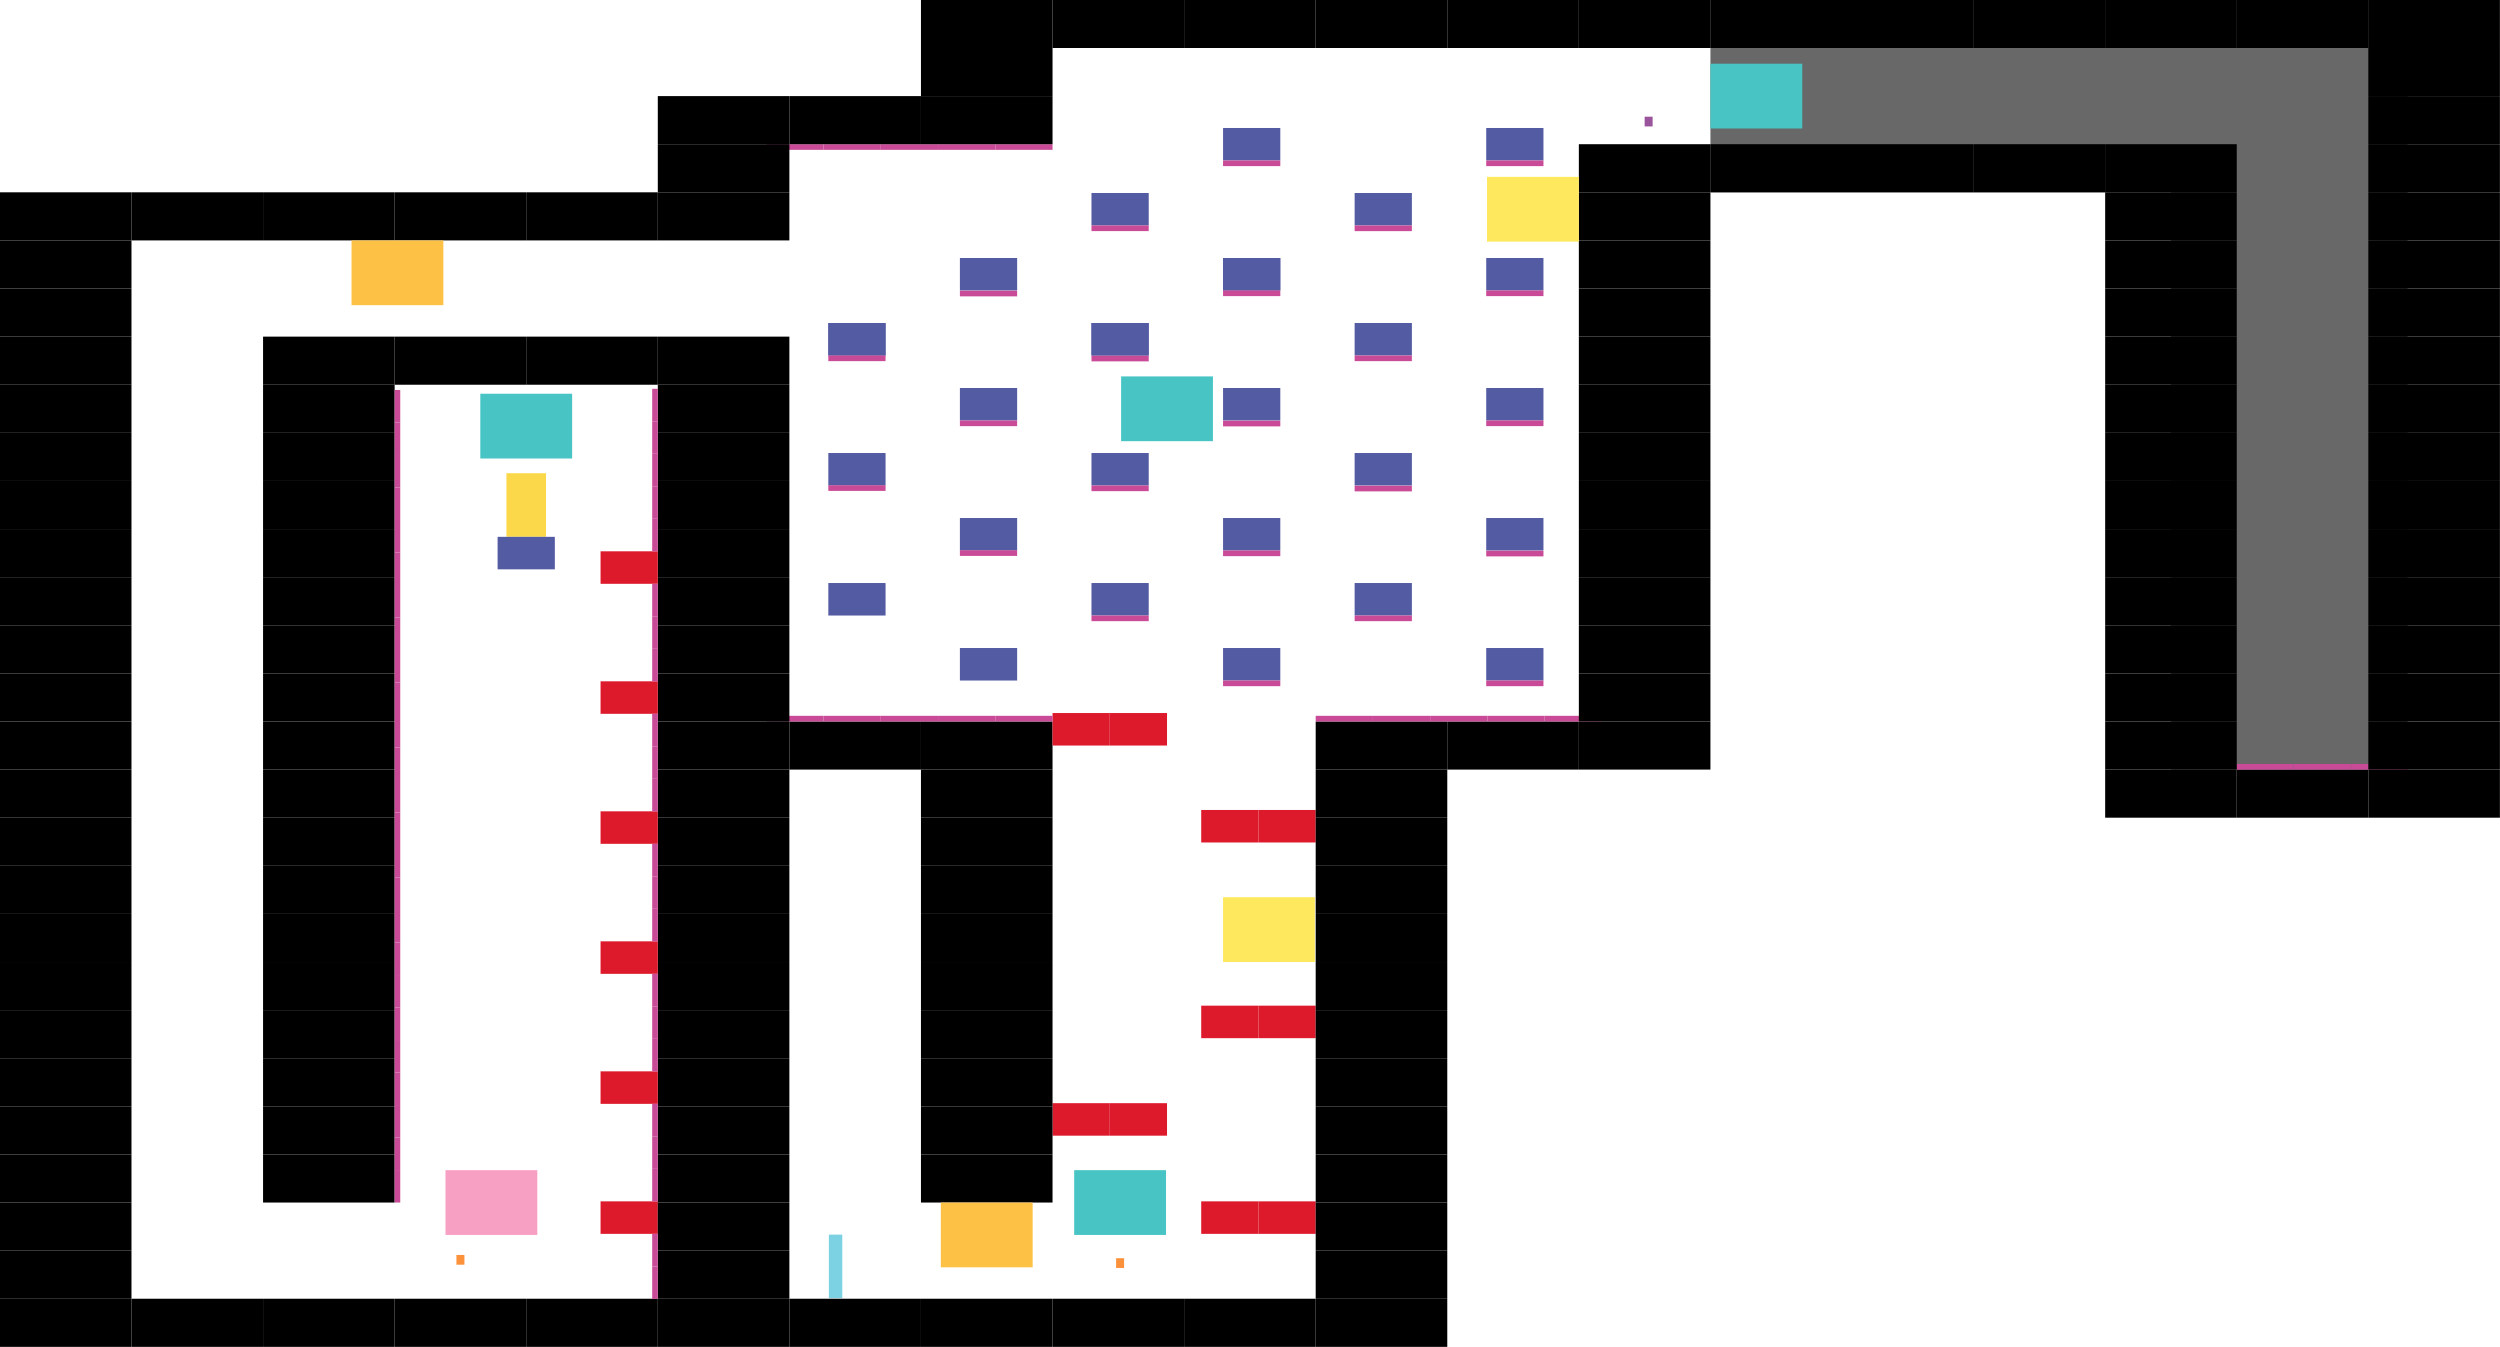 <?xml version="1.0" encoding="utf-8"?>
<!-- Generator: Adobe Illustrator 15.1.0, SVG Export Plug-In . SVG Version: 6.00 Build 0)  -->
<!DOCTYPE svg PUBLIC "-//W3C//DTD SVG 1.1//EN" "http://www.w3.org/Graphics/SVG/1.1/DTD/svg11.dtd">
<svg version="1.1" id="Calque_1" xmlns="http://www.w3.org/2000/svg" xmlns:xlink="http://www.w3.org/1999/xlink" x="0px" y="0px"
	 width="15871.95px" height="8551.65px" viewBox="0 0 15871.95 8551.65" enable-background="new 0 0 15871.95 8551.65"
	 xml:space="preserve">
<rect id="shadows_1_" x="10859.146" y="-0.702" fill="#686868" width="4425.992" height="1221.664"/>
<rect id="shadows_3_" x="13782.934" y="1018.918" fill="#686868" width="1502.202" height="3867.234"/>
<rect id="characterstart_4_" x="5262.301" y="7838.325" fill="#7CD2E2" width="85.193" height="403.363"/>
<rect id="groundcage1_27_" x="4176.217" y="8245.53" width="835.367" height="305.416"/>
<rect id="end_4_" x="3215.219" y="3004.484" fill="#FBD849" width="251.266" height="403.363"/>
<rect id="groundcage1_3_" x="5011.585" y="8245.53" width="835.366" height="305.416"/>
<rect id="groundcage1_2_" x="5846.952" y="8245.53" width="835.366" height="305.416"/>
<rect id="groundcage1_5_" x="6682.317" y="8245.53" width="835.366" height="305.416"/>
<rect id="groundcage1_4_" x="7517.685" y="8245.53" width="835.366" height="305.416"/>
<rect id="groundcage1_6_" x="4176.217" y="7940.114" width="835.367" height="305.416"/>
<rect id="groundcage1_13_" x="5846.952" y="7329.282" width="835.366" height="305.416"/>
<rect id="groundcage1_15_" x="8353.051" y="8245.53" width="835.365" height="305.416"/>
<rect id="groundcage1_25_" x="8353.051" y="4580.538" width="835.365" height="305.416"/>
<rect id="groundcage1_31_" x="5846.952" y="4580.538" width="835.366" height="305.416"/>
<rect id="platformcage3_2_" x="7989.637" y="7627.152" fill="#DD192C" width="363.413" height="206.352"/>
<rect id="platformcage3_1_" x="7626.223" y="7627.152" fill="#DD192C" width="363.414" height="206.352"/>
<rect id="platformcage3_11_" x="3812.805" y="7627.152" fill="#DD192C" width="363.413" height="206.352"/>
<rect id="platformcage3_6_" x="7989.637" y="6384.745" fill="#DD192C" width="363.412" height="206.352"/>
<rect id="platformcage3_5_" x="7626.222" y="6384.745" fill="#DD192C" width="363.414" height="206.352"/>
<rect id="platformcage3_7_" x="7045.73" y="7003.801" fill="#DD192C" width="363.414" height="206.352"/>
<rect id="platformcage3_3_" x="6682.317" y="7003.801" fill="#DD192C" width="363.413" height="206.352"/>
<rect id="platformcage3_8_" x="7989.635" y="5142.338" fill="#DD192C" width="363.413" height="206.352"/>
<rect id="platformcage3_4_" x="7626.221" y="5142.338" fill="#DD192C" width="363.414" height="206.352"/>
<rect id="platformcage3_15_" x="7045.73" y="4526.895" fill="#DD192C" width="363.414" height="206.352"/>
<rect id="platformcage3_14_" x="6682.317" y="4526.895" fill="#DD192C" width="363.413" height="206.352"/>
<rect id="groundcage1_22_" x="5011.584" y="4580.538" width="835.365" height="305.416"/>
<rect id="groundcage1_45_" x="9188.416" y="4580.538" width="835.365" height="305.416"/>
<rect id="groundcage1_47_" x="10023.781" y="4580.538" width="835.365" height="305.416"/>
<rect id="groundcage1_72_" x="10023.78" y="915.546" width="835.365" height="305.416"/>
<rect id="groundcage1_106_" x="1670.122" y="2137.21" width="835.365" height="305.416"/>
<rect id="platformcage4_1_" x="6094.199" y="4114.191" fill="#535BA2" width="363.414" height="206.352"/>
<rect id="platformcage4_4_" x="6929.567" y="3701.488" fill="#535BA2" width="363.414" height="206.352"/>
<rect id="platformcage4_8_" x="5258.834" y="3701.488" fill="#535BA2" width="363.413" height="206.352"/>
<rect id="platformcage4_29_" x="3159.146" y="3408.263" fill="#535BA2" width="363.413" height="206.352"/>
<rect id="platformcage4_7_" x="6929.567" y="2050.676" fill="#535BA2" width="363.414" height="206.352"/>
<rect id="platformcage4_10_" x="5258.834" y="2050.676" fill="#535BA2" width="363.413" height="206.352"/>
<rect id="platformcage4_5_" x="6094.199" y="3288.785" fill="#535BA2" width="363.414" height="206.352"/>
<rect id="platformcage4_3_" x="5258.834" y="2876.082" fill="#535BA2" width="363.413" height="206.352"/>
<rect id="platformcage4_9_" x="6929.567" y="2876.082" fill="#535BA2" width="363.414" height="206.352"/>
<rect id="platformcage4_2_" x="6094.199" y="2463.379" fill="#535BA2" width="363.414" height="206.352"/>
<rect id="platformcage4_24_" x="6929.567" y="1225.27" fill="#535BA2" width="363.413" height="206.352"/>
<rect id="platformcage4_21_" x="5258.834" y="2050.676" fill="#535BA2" width="363.413" height="206.352"/>
<rect id="platformcage4_20_" x="6929.567" y="2050.676" fill="#535BA2" width="363.413" height="206.352"/>
<rect id="platformcage4_15_" x="6094.199" y="1637.973" fill="#535BA2" width="363.413" height="206.352"/>
<rect id="platformcage4_19_" x="7764.934" y="4114.191" fill="#535BA2" width="363.412" height="206.352"/>
<rect id="platformcage4_18_" x="8600.301" y="3701.488" fill="#535BA2" width="363.414" height="206.352"/>
<rect id="platformcage4_14_" x="7764.934" y="3288.785" fill="#535BA2" width="363.412" height="206.352"/>
<rect id="platformcage4_12_" x="8600.301" y="2876.082" fill="#535BA2" width="363.414" height="206.352"/>
<rect id="platformcage4_11_" x="7764.934" y="2463.379" fill="#535BA2" width="363.412" height="206.352"/>
<rect id="platformcage4_22_" x="9435.666" y="4114.191" fill="#535BA2" width="363.414" height="206.352"/>
<rect id="platformcage4_17_" x="9435.666" y="3288.785" fill="#535BA2" width="363.414" height="206.352"/>
<rect id="platformcage4_13_" x="9435.666" y="2463.379" fill="#535BA2" width="363.414" height="206.352"/>
<rect id="platformcage4_27_" x="8600.302" y="2050.676" fill="#535BA2" width="363.414" height="206.352"/>
<rect id="platformcage4_26_" x="7764.934" y="1637.973" fill="#535BA2" width="363.414" height="206.352"/>
<rect id="platformcage4_28_" x="7764.937" y="1637.973" fill="#535BA2" width="363.413" height="206.352"/>
<rect id="platformcage4_23_" x="8600.305" y="1225.27" fill="#535BA2" width="363.413" height="206.352"/>
<rect id="platformcage4_16_" x="7764.938" y="812.566" fill="#535BA2" width="363.412" height="206.352"/>
<rect id="platformcage4_25_" x="9435.676" y="812.566" fill="#535BA2" width="363.412" height="206.352"/>
<rect id="groundcage3_113_" x="5846.95" y="304.714" width="835.366" height="305.416"/>
<rect id="groundcage1_82_" x="10859.153" y="915.546" width="835.365" height="305.416"/>
<rect id="groundcage4_1_" x="11694.511" y="915.546" width="835.367" height="305.416"/>
<rect id="groundcage1_88_" x="12529.883" y="915.546" width="835.366" height="305.416"/>
<rect id="groundcage1_91_" x="13365.25" y="915.546" width="835.364" height="305.416"/>
<rect id="groundcage1_100_" x="15035.98" y="4885.953" width="835.366" height="305.416"/>
<rect id="groundcage1_99_" x="13365.253" y="4885.953" width="835.363" height="305.416"/>
<rect id="groundcage1_101_" x="14200.615" y="4885.953" width="835.365" height="305.416"/>
<rect id="spadesdown_11_" x="14200.616" y="4850.158" fill="#C94A96" width="361.51" height="35.795"/>
<rect id="spadesdown_12_" x="14562.126" y="4850.158" fill="#C94A96" width="361.506" height="35.795"/>
<rect id="spadesdown_13_" x="14923.632" y="4850.158" fill="#C94A96" width="361.508" height="35.795"/>
<rect id="pillevolutiond_1_" x="10441.463" y="740.848" fill="#9A549C" width="50.684" height="61.855"/>
<rect id="spadesdown_1_" x="6318.904" y="4544.555" fill="#C94A96" width="363.413" height="35.983"/>
<rect id="spadesdown_2_" x="5955.491" y="4544.555" fill="#C94A96" width="363.413" height="35.983"/>
<rect id="spadesdown_3_" x="5592.077" y="4544.555" fill="#C94A96" width="363.414" height="35.983"/>
<rect id="spadesdown_6_" x="5228.665" y="4544.555" fill="#C94A96" width="363.413" height="35.983"/>
<rect id="spadesdown_4_" x="4865.253" y="4544.555" fill="#C94A96" width="363.413" height="35.983"/>
<rect id="spadesdown_5_" x="8353.049" y="4544.555" fill="#C94A96" width="363.413" height="35.983"/>
<rect id="spadesdown_7_" x="8716.463" y="4544.556" fill="#C94A96" width="363.413" height="35.983"/>
<rect id="spadesdown_9_" x="9079.876" y="4544.555" fill="#C94A96" width="363.412" height="35.983"/>
<rect id="spadesdown_8_" x="9443.288" y="4544.555" fill="#C94A96" width="363.414" height="35.983"/>
<rect id="spadesdown_10_" x="9806.701" y="4544.555" fill="#C94A96" width="363.413" height="35.983"/>
<rect id="spadesup_1_" x="6929.567" y="3907.84" fill="#C94A96" width="363.414" height="35.792"/>
<rect id="spadesup_2_" x="7764.934" y="4320.543" fill="#C94A96" width="363.412" height="35.793"/>
<rect id="spadesup_4_" x="5258.834" y="3080.84" fill="#C94A96" width="363.413" height="35.792"/>
<rect id="spadesup_3_" x="6094.199" y="3493.543" fill="#C94A96" width="363.414" height="35.792"/>
<rect id="spadesup_6_" x="5258.834" y="2257.027" fill="#C94A96" width="363.413" height="35.792"/>
<rect id="spadesup_5_" x="6094.199" y="2669.73" fill="#C94A96" width="363.414" height="35.792"/>
<rect id="spadesup_8_" x="6929.567" y="3082.434" fill="#C94A96" width="363.414" height="35.792"/>
<rect id="spadesup_7_" x="7764.934" y="3495.137" fill="#C94A96" width="363.412" height="35.792"/>
<rect id="spadesup_10_" x="8600.301" y="3907.84" fill="#C94A96" width="363.412" height="35.792"/>
<rect id="spadesup_9_" x="9435.666" y="4320.543" fill="#C94A96" width="363.413" height="35.793"/>
<rect id="spadesup_15_" x="6094.201" y="1845.73" fill="#C94A96" width="363.413" height="35.792"/>
<rect id="spadesup_14_" x="6929.569" y="2258.434" fill="#C94A96" width="363.413" height="35.792"/>
<rect id="spadesup_13_" x="7764.934" y="2671.137" fill="#C94A96" width="363.414" height="35.792"/>
<rect id="spadesup_12_" x="8600.303" y="3083.84" fill="#C94A96" width="363.411" height="35.792"/>
<rect id="spadesup_11_" x="9435.666" y="3496.543" fill="#C94A96" width="363.413" height="35.792"/>
<rect id="spadesup_19_" x="6929.569" y="1431.436" fill="#C94A96" width="363.413" height="35.792"/>
<rect id="spadesup_18_" x="7764.934" y="1844.139" fill="#C94A96" width="363.414" height="35.792"/>
<rect id="spadesup_16_" x="9435.666" y="2669.545" fill="#C94A96" width="363.413" height="35.792"/>
<rect id="spadesup_21_" x="7764.934" y="1018.918" fill="#C94A96" width="363.414" height="35.792"/>
<rect id="spadesup_20_" x="8600.301" y="1431.621" fill="#C94A96" width="363.412" height="35.792"/>
<rect id="spadesup_22_" x="9435.676" y="1018.918" fill="#C94A96" width="363.412" height="35.792"/>
<rect id="spadesup_23_" x="4865.254" y="915.546" fill="#C94A96" width="363.412" height="35.792"/>
<rect id="spadesup_24_" x="5228.667" y="915.546" fill="#C94A96" width="363.411" height="35.792"/>
<rect id="spadesup_26_" x="5592.079" y="915.546" fill="#C94A96" width="363.412" height="35.792"/>
<rect id="spadesup_25_" x="5955.491" y="915.546" fill="#C94A96" width="363.413" height="35.792"/>
<rect id="spadesup_27_" x="6318.904" y="915.546" fill="#C94A96" width="363.412" height="35.792"/>
<rect id="groundcage3_114_" x="4176.218" y="915.546" width="835.366" height="305.416"/>
<rect id="platformcage4_30_" x="9435.666" y="1637.973" fill="#535BA2" width="363.414" height="206.352"/>
<rect id="spadesup_33_" x="9435.666" y="1844.139" fill="#C94A96" width="363.413" height="35.792"/>
<rect id="spadesup_17_" x="8600.306" y="2257.027" fill="#C94A96" width="363.412" height="35.792"/>
<rect id="groundcage2" x="-0.609" y="1220.962" width="835.365" height="305.416"/>
<rect id="groundcage2_1_" x="834.757" y="1220.962" width="835.365" height="305.416"/>
<rect id="groundcage2_2_" x="1670.122" y="1220.962" width="835.365" height="305.416"/>
<rect id="groundcage2_3_" x="2505.488" y="1220.962" width="835.365" height="305.416"/>
<rect id="groundcage2_4_" x="3340.854" y="1220.962" width="835.365" height="305.416"/>
<rect id="groundcage2_5_" x="4176.22" y="1220.962" width="835.366" height="305.416"/>
<rect id="groundcage1_83_" x="4176.219" y="2137.21" width="835.366" height="305.416"/>
<rect id="groundcage1_128_" x="-0.609" y="8245.53" width="835.365" height="305.416"/>
<rect id="groundcage1_135_" x="834.757" y="8245.53" width="835.365" height="305.416"/>
<rect id="groundcage1_136_" x="1670.122" y="8245.53" width="835.365" height="305.416"/>
<rect id="groundcage1_137_" x="2505.488" y="8245.53" width="835.365" height="305.416"/>
<rect id="groundcage1_138_" x="3340.854" y="8245.53" width="835.365" height="305.416"/>
<rect id="groundcage3" x="-0.609" y="7940.114" width="835.365" height="305.416"/>
<rect id="groundcage3_1_" x="-0.609" y="7634.698" width="835.365" height="305.416"/>
<rect id="groundcage3_3_" x="-0.609" y="7329.282" width="835.365" height="305.416"/>
<rect id="groundcage3_2_" x="-0.609" y="7023.866" width="835.365" height="305.416"/>
<rect id="groundcage3_7_" x="-0.609" y="6718.45" width="835.365" height="305.416"/>
<rect id="groundcage3_6_" x="-0.609" y="6413.034" width="835.365" height="305.416"/>
<rect id="groundcage3_5_" x="-0.609" y="6107.618" width="835.365" height="305.416"/>
<rect id="groundcage3_4_" x="-0.609" y="5802.202" width="835.365" height="305.416"/>
<rect id="groundcage3_11_" x="-0.609" y="5496.786" width="835.365" height="305.416"/>
<rect id="groundcage3_10_" x="-0.609" y="5191.37" width="835.365" height="305.416"/>
<rect id="groundcage3_9_" x="-0.609" y="4885.954" width="835.365" height="305.416"/>
<rect id="groundcage3_8_" x="-0.609" y="4580.538" width="835.365" height="305.416"/>
<rect id="groundcage3_15_" x="-0.609" y="4275.122" width="835.365" height="305.416"/>
<rect id="groundcage3_14_" x="-0.609" y="3969.706" width="835.365" height="305.416"/>
<rect id="groundcage3_13_" x="-0.609" y="3664.29" width="835.365" height="305.416"/>
<rect id="groundcage3_12_" x="-0.609" y="3358.874" width="835.365" height="305.416"/>
<rect id="groundcage3_19_" x="-0.609" y="3053.458" width="835.365" height="305.416"/>
<rect id="groundcage3_18_" x="-0.609" y="2748.042" width="835.365" height="305.416"/>
<rect id="groundcage3_17_" x="-0.609" y="2442.626" width="835.365" height="305.416"/>
<rect id="groundcage3_55_" x="4176.219" y="7634.698" width="835.366" height="305.416"/>
<rect id="groundcage3_54_" x="4176.219" y="7329.282" width="835.366" height="305.416"/>
<rect id="groundcage3_53_" x="4176.219" y="7023.866" width="835.366" height="305.416"/>
<rect id="groundcage3_52_" x="4176.219" y="6718.45" width="835.366" height="305.416"/>
<rect id="groundcage3_51_" x="4176.219" y="6413.034" width="835.366" height="305.416"/>
<rect id="groundcage3_50_" x="4176.219" y="6107.618" width="835.366" height="305.416"/>
<rect id="groundcage3_49_" x="4176.219" y="5802.202" width="835.366" height="305.416"/>
<rect id="groundcage3_48_" x="4176.219" y="5496.786" width="835.366" height="305.416"/>
<rect id="groundcage3_47_" x="4176.219" y="5191.37" width="835.366" height="305.416"/>
<rect id="groundcage3_46_" x="4176.219" y="4885.954" width="835.366" height="305.416"/>
<rect id="groundcage3_45_" x="4176.219" y="4580.538" width="835.366" height="305.416"/>
<rect id="groundcage3_44_" x="4176.219" y="4275.122" width="835.366" height="305.416"/>
<rect id="groundcage3_43_" x="4176.219" y="3969.706" width="835.366" height="305.416"/>
<rect id="groundcage3_42_" x="4176.219" y="3664.29" width="835.366" height="305.416"/>
<rect id="groundcage3_41_" x="4176.219" y="3358.874" width="835.366" height="305.416"/>
<rect id="groundcage3_40_" x="4176.219" y="3053.458" width="835.366" height="305.416"/>
<rect id="groundcage3_39_" x="4176.219" y="2748.042" width="835.366" height="305.416"/>
<rect id="groundcage3_38_" x="4176.219" y="2442.626" width="835.366" height="305.416"/>
<rect id="groundcage3_37_" x="1670.122" y="7023.866" width="835.365" height="305.416"/>
<rect id="groundcage3_36_" x="1670.122" y="6718.45" width="835.365" height="305.416"/>
<rect id="groundcage3_35_" x="1670.122" y="6413.034" width="835.365" height="305.416"/>
<rect id="groundcage3_34_" x="1670.122" y="6107.618" width="835.365" height="305.416"/>
<rect id="groundcage3_33_" x="1670.122" y="5802.202" width="835.365" height="305.416"/>
<rect id="groundcage3_32_" x="1670.122" y="5496.786" width="835.365" height="305.416"/>
<rect id="groundcage3_31_" x="1670.122" y="5191.37" width="835.365" height="305.416"/>
<rect id="groundcage3_30_" x="1670.122" y="4885.954" width="835.365" height="305.416"/>
<rect id="groundcage3_29_" x="1670.122" y="4580.538" width="835.365" height="305.416"/>
<rect id="groundcage3_28_" x="1670.122" y="4275.122" width="835.365" height="305.416"/>
<rect id="groundcage3_27_" x="1670.122" y="3969.706" width="835.365" height="305.416"/>
<rect id="groundcage3_26_" x="1670.122" y="3664.29" width="835.365" height="305.416"/>
<rect id="groundcage3_25_" x="1670.122" y="3358.874" width="835.365" height="305.416"/>
<rect id="groundcage3_24_" x="1670.122" y="3053.458" width="835.365" height="305.416"/>
<rect id="groundcage3_23_" x="1670.122" y="2748.042" width="835.365" height="305.416"/>
<rect id="groundcage3_22_" x="1670.122" y="2442.626" width="835.365" height="305.416"/>
<rect id="groundcage3_16_" x="-0.609" y="2137.21" width="835.365" height="305.416"/>
<rect id="groundcage3_21_" x="-0.609" y="1831.794" width="835.365" height="305.416"/>
<rect id="groundcage3_20_" x="-0.609" y="1526.378" width="835.365" height="305.416"/>
<rect id="groundcage1_141_" x="1670.122" y="7329.282" width="835.365" height="305.416"/>
<rect id="platformcage3_12_" x="3812.805" y="6801.742" fill="#DD192C" width="363.413" height="206.352"/>
<rect id="spadesright_1_" x="4140.629" y="7833.653" fill="#C94A96" width="35.59" height="206.354"/>
<rect id="spadesright_2_" x="4140.629" y="8040.007" fill="#C94A96" width="35.59" height="206.354"/>
<rect id="spadesright_4_" x="4140.629" y="7214.445" fill="#C94A96" width="35.59" height="206.354"/>
<rect id="spadesright_3_" x="4140.629" y="7420.799" fill="#C94A96" width="35.59" height="206.354"/>
<rect id="spadesright_5_" x="4140.629" y="7008.094" fill="#C94A96" width="35.59" height="206.354"/>
<rect id="platformcage3_9_" x="3812.804" y="5976.332" fill="#DD192C" width="363.413" height="206.352"/>
<rect id="spadesright_8_" x="4140.629" y="6389.035" fill="#C94A96" width="35.59" height="206.354"/>
<rect id="spadesright_7_" x="4140.629" y="6595.389" fill="#C94A96" width="35.59" height="206.354"/>
<rect id="spadesright_6_" x="4140.629" y="6182.684" fill="#C94A96" width="35.59" height="206.354"/>
<rect id="platformcage3_16_" x="3812.804" y="5150.922" fill="#DD192C" width="363.413" height="206.352"/>
<rect id="spadesright_14_" x="4140.628" y="5563.625" fill="#C94A96" width="35.59" height="206.354"/>
<rect id="spadesright_13_" x="4140.628" y="5769.979" fill="#C94A96" width="35.59" height="206.354"/>
<rect id="spadesright_12_" x="4140.628" y="5357.273" fill="#C94A96" width="35.59" height="206.354"/>
<rect id="platformcage3_10_" x="3812.803" y="4325.512" fill="#DD192C" width="363.413" height="206.352"/>
<rect id="spadesright_11_" x="4140.628" y="4738.215" fill="#C94A96" width="35.589" height="206.354"/>
<rect id="spadesright_10_" x="4140.628" y="4944.568" fill="#C94A96" width="35.589" height="206.354"/>
<rect id="spadesright_9_" x="4140.628" y="4531.863" fill="#C94A96" width="35.589" height="206.354"/>
<rect id="platformcage3_18_" x="3812.803" y="3500.102" fill="#DD192C" width="363.413" height="206.352"/>
<rect id="spadesright_20_" x="4140.627" y="3912.805" fill="#C94A96" width="35.59" height="206.354"/>
<rect id="spadesright_19_" x="4140.627" y="4119.158" fill="#C94A96" width="35.59" height="206.354"/>
<rect id="spadesright_18_" x="4140.627" y="3706.453" fill="#C94A96" width="35.59" height="206.354"/>
<rect id="spadesright_17_" x="4140.627" y="3087.395" fill="#C94A96" width="35.59" height="206.354"/>
<rect id="spadesright_16_" x="4140.627" y="3293.748" fill="#C94A96" width="35.59" height="206.354"/>
<rect id="spadesright_15_" x="4140.627" y="2881.043" fill="#C94A96" width="35.59" height="206.354"/>
<rect id="spadesright_21_" x="4140.627" y="2674.689" fill="#C94A96" width="35.59" height="206.354"/>
<rect id="spadesright_22_" x="4140.627" y="2468.336" fill="#C94A96" width="35.59" height="206.354"/>
<rect id="spadesleft_1_" x="2505.488" y="7428.345" fill="#C94A96" width="35.59" height="206.354"/>
<rect id="spadesleft_2_" x="2505.488" y="7221.991" fill="#C94A96" width="35.59" height="206.354"/>
<rect id="spadesleft_4_" x="2505.488" y="7015.638" fill="#C94A96" width="35.59" height="206.354"/>
<rect id="spadesleft_3_" x="2505.488" y="6809.284" fill="#C94A96" width="35.59" height="206.354"/>
<rect id="spadesleft_8_" x="2505.488" y="6602.931" fill="#C94A96" width="35.59" height="206.354"/>
<rect id="spadesleft_7_" x="2505.488" y="6396.577" fill="#C94A96" width="35.59" height="206.354"/>
<rect id="spadesleft_6_" x="2505.488" y="6190.224" fill="#C94A96" width="35.59" height="206.354"/>
<rect id="spadesleft_5_" x="2505.488" y="5983.87" fill="#C94A96" width="35.59" height="206.354"/>
<rect id="spadesleft_16_" x="2505.488" y="5777.517" fill="#C94A96" width="35.59" height="206.354"/>
<rect id="spadesleft_15_" x="2505.488" y="5571.163" fill="#C94A96" width="35.59" height="206.354"/>
<rect id="spadesleft_14_" x="2505.488" y="5364.81" fill="#C94A96" width="35.59" height="206.354"/>
<rect id="spadesleft_13_" x="2505.488" y="5158.456" fill="#C94A96" width="35.59" height="206.354"/>
<rect id="spadesleft_12_" x="2505.488" y="4952.103" fill="#C94A96" width="35.59" height="206.354"/>
<rect id="spadesleft_11_" x="2505.488" y="4745.749" fill="#C94A96" width="35.59" height="206.354"/>
<rect id="spadesleft_10_" x="2505.488" y="4539.396" fill="#C94A96" width="35.59" height="206.354"/>
<rect id="spadesleft_9_" x="2505.488" y="4333.042" fill="#C94A96" width="35.59" height="206.354"/>
<rect id="spadesleft_25_" x="2505.488" y="4126.688" fill="#C94A96" width="35.59" height="206.354"/>
<rect id="spadesleft_24_" x="2505.488" y="3920.335" fill="#C94A96" width="35.59" height="206.354"/>
<rect id="spadesleft_23_" x="2505.488" y="3713.981" fill="#C94A96" width="35.59" height="206.354"/>
<rect id="spadesleft_22_" x="2505.488" y="3507.628" fill="#C94A96" width="35.59" height="206.354"/>
<rect id="spadesleft_21_" x="2505.488" y="3301.274" fill="#C94A96" width="35.59" height="206.354"/>
<rect id="spadesleft_20_" x="2505.488" y="3094.921" fill="#C94A96" width="35.59" height="206.354"/>
<rect id="spadesleft_19_" x="2505.488" y="2888.567" fill="#C94A96" width="35.59" height="206.354"/>
<rect id="spadesleft_18_" x="2505.488" y="2682.214" fill="#C94A96" width="35.59" height="206.354"/>
<rect id="spadesleft_17_" x="2505.488" y="2475.86" fill="#C94A96" width="35.59" height="206.354"/>
<rect id="groundcage4" x="3340.853" y="2137.21" width="835.366" height="305.416"/>
<rect id="groundcage1_103_" x="2505.488" y="2137.21" width="835.365" height="305.416"/>
<rect id="pillevolutionb_1_" x="7085.93" y="7988.232" fill="#FB913B" width="50.686" height="61.859"/>
<rect id="pillevolutionb_2_" x="2897.828" y="7967.443" fill="#FB913B" width="50.685" height="61.859"/>
<rect id="groundcage3_63_" x="5846.952" y="7023.866" width="835.366" height="305.416"/>
<rect id="groundcage3_62_" x="5846.952" y="6718.45" width="835.366" height="305.416"/>
<rect id="groundcage3_61_" x="5846.952" y="6413.034" width="835.366" height="305.416"/>
<rect id="groundcage3_60_" x="5846.952" y="6107.618" width="835.366" height="305.416"/>
<rect id="groundcage3_59_" x="5846.952" y="5802.202" width="835.366" height="305.416"/>
<rect id="groundcage3_58_" x="5846.952" y="5496.786" width="835.366" height="305.416"/>
<rect id="groundcage3_57_" x="5846.952" y="5191.37" width="835.366" height="305.416"/>
<rect id="groundcage3_56_" x="5846.952" y="4885.954" width="835.366" height="305.416"/>
<rect id="groundcage3_71_" x="8353.051" y="7023.866" width="835.365" height="305.416"/>
<rect id="groundcage3_70_" x="8353.051" y="6718.45" width="835.365" height="305.416"/>
<rect id="groundcage3_73_" x="8353.051" y="7634.698" width="835.365" height="305.416"/>
<rect id="groundcage3_74_" x="8353.051" y="7940.114" width="835.365" height="305.416"/>
<rect id="groundcage3_72_" x="8353.051" y="7329.282" width="835.365" height="305.416"/>
<rect id="groundcage3_69_" x="8353.051" y="6413.034" width="835.365" height="305.416"/>
<rect id="groundcage3_68_" x="8353.051" y="6107.618" width="835.365" height="305.416"/>
<rect id="groundcage3_67_" x="8353.051" y="5802.202" width="835.365" height="305.416"/>
<rect id="groundcage3_66_" x="8353.051" y="5496.786" width="835.365" height="305.416"/>
<rect id="groundcage3_65_" x="8353.051" y="5191.37" width="835.365" height="305.416"/>
<rect id="groundcage3_64_" x="8353.051" y="4885.954" width="835.365" height="305.416"/>
<rect id="groundcage3_82_" x="10023.78" y="3358.874" width="835.365" height="305.416"/>
<rect id="groundcage3_81_" x="10023.78" y="3053.458" width="835.365" height="305.416"/>
<rect id="groundcage3_80_" x="10023.78" y="2748.042" width="835.365" height="305.416"/>
<rect id="groundcage3_85_" x="10023.781" y="4275.121" width="835.365" height="305.416"/>
<rect id="groundcage3_84_" x="10023.781" y="3969.705" width="835.365" height="305.416"/>
<rect id="groundcage3_83_" x="10023.781" y="3664.29" width="835.365" height="305.416"/>
<rect id="groundcage3_79_" x="10023.78" y="2442.626" width="835.365" height="305.416"/>
<rect id="groundcage3_78_" x="10023.78" y="2137.21" width="835.365" height="305.416"/>
<rect id="groundcage3_77_" x="10023.78" y="1831.794" width="835.365" height="305.416"/>
<rect id="groundcage3_76_" x="10023.78" y="1526.378" width="835.365" height="305.416"/>
<rect id="groundcage3_75_" x="10023.78" y="1220.962" width="835.365" height="305.416"/>
<rect id="groundcage3_93_" x="13365.255" y="4275.123" width="835.365" height="305.415"/>
<rect id="groundcage3_102_" x="13365.254" y="4580.539" width="835.364" height="305.414"/>
<rect id="groundcage3_92_" x="13365.255" y="3969.706" width="835.365" height="305.417"/>
<rect id="groundcage3_91_" x="13365.255" y="3664.29" width="835.365" height="305.416"/>
<rect id="groundcage3_101_" x="13365.254" y="3358.874" width="835.364" height="305.416"/>
<rect id="groundcage3_100_" x="13365.254" y="3053.458" width="835.364" height="305.416"/>
<rect id="groundcage3_99_" x="13365.254" y="2748.042" width="835.364" height="305.416"/>
<rect id="groundcage3_98_" x="13365.254" y="2442.626" width="835.364" height="305.416"/>
<rect id="groundcage3_97_" x="13365.254" y="2137.21" width="835.364" height="305.416"/>
<rect id="groundcage3_96_" x="13365.254" y="1831.794" width="835.364" height="305.416"/>
<rect id="groundcage3_95_" x="13365.254" y="1526.378" width="835.364" height="305.416"/>
<rect id="groundcage3_94_" x="13365.254" y="1220.962" width="835.364" height="305.416"/>
<rect id="groundcage3_108_" x="15035.982" y="3664.29" width="835.364" height="305.416"/>
<rect id="groundcage3_107_" x="15035.982" y="3358.874" width="835.364" height="305.416"/>
<rect id="groundcage3_106_" x="15035.982" y="3053.458" width="835.364" height="305.416"/>
<rect id="groundcage3_105_" x="15035.982" y="4580.537" width="835.365" height="305.416"/>
<rect id="groundcage3_104_" x="15035.982" y="4275.121" width="835.365" height="305.416"/>
<rect id="groundcage3_103_" x="15035.982" y="3969.705" width="835.365" height="305.416"/>
<rect id="groundcage3_90_" x="15035.982" y="2748.042" width="835.364" height="305.416"/>
<rect id="groundcage3_89_" x="15035.982" y="2442.626" width="835.364" height="305.416"/>
<rect id="groundcage3_88_" x="15035.982" y="2137.21" width="835.364" height="305.416"/>
<rect id="groundcage3_87_" x="15035.982" y="1831.794" width="835.364" height="305.416"/>
<rect id="groundcage3_86_" x="15035.982" y="1526.378" width="835.364" height="305.416"/>
<rect id="groundcage3_112_" x="15035.982" y="1220.962" width="835.363" height="305.416"/>
<rect id="groundcage3_111_" x="15035.982" y="915.546" width="835.363" height="305.416"/>
<rect id="groundcage3_110_" x="15035.982" y="610.13" width="835.363" height="305.416"/>
<rect id="groundcage3_109_" x="15035.982" y="304.714" width="835.363" height="305.416"/>
<rect id="groundcage2_8_" x="4176.219" y="610.13" width="835.366" height="305.416"/>
<rect id="groundcage2_7_" x="5011.585" y="610.13" width="835.365" height="305.416"/>
<rect id="groundcage2_6_" x="5846.951" y="610.13" width="835.365" height="305.416"/>
<rect id="groundcage2_13_" x="5846.95" y="-0.702" width="835.364" height="305.416"/>
<rect id="groundcage2_12_" x="6682.314" y="-0.702" width="835.366" height="305.416"/>
<rect id="groundcage2_11_" x="7517.682" y="-0.702" width="835.365" height="305.416"/>
<rect id="groundcage2_10_" x="8353.047" y="-0.702" width="835.365" height="305.416"/>
<rect id="groundcage2_9_" x="9188.414" y="-0.702" width="835.365" height="305.416"/>
<rect id="groundcage2_18_" x="10023.78" y="-0.702" width="835.365" height="305.416"/>
<rect id="groundcage2_17_" x="10859.146" y="-0.702" width="835.365" height="305.416"/>
<rect id="groundcage2_16_" x="11694.512" y="-0.702" width="835.366" height="305.416"/>
<rect id="groundcage2_15_" x="12529.879" y="-0.702" width="835.364" height="305.416"/>
<rect id="groundcage2_14_" x="13365.243" y="-0.702" width="835.365" height="305.416"/>
<rect id="groundcage2_20_" x="14200.615" y="-0.702" width="835.365" height="305.416"/>
<rect id="groundcage2_19_" x="15035.981" y="-0.702" width="835.365" height="305.416"/>
<rect id="backlayer2" x="2231.781" y="1526.378" fill="#FDC245" width="583.004" height="411.25"/>
<rect id="backlayer1_1_" x="6819.771" y="7429.073" fill="#48C4C4" width="583.003" height="411.25"/>
<rect id="backlayer1_2_" x="7117.642" y="2389.709" fill="#48C4C4" width="583.003" height="411.25"/>
<rect id="backlayer1_3_" x="3049.352" y="2499.712" fill="#48C4C4" width="583.003" height="411.25"/>
<rect id="backlayer1_4_" x="10859.145" y="404.505" fill="#48C4C4" width="583.003" height="411.25"/>
<rect id="backlayer4_2_" x="9440.777" y="1122.821" fill="#FEE85D" width="583.003" height="411.25"/>
<rect id="backlayer4_3_" x="7764.934" y="5696.368" fill="#FEE85D" width="583.003" height="411.25"/>
<rect id="backlayer3_1_" x="2828.303" y="7429.073" fill="#F8A0C3" width="583.003" height="411.25"/>
<rect id="backlayer2_2_" x="5973.133" y="7634.698" fill="#FDC245" width="583.004" height="411.25"/>
</svg>
